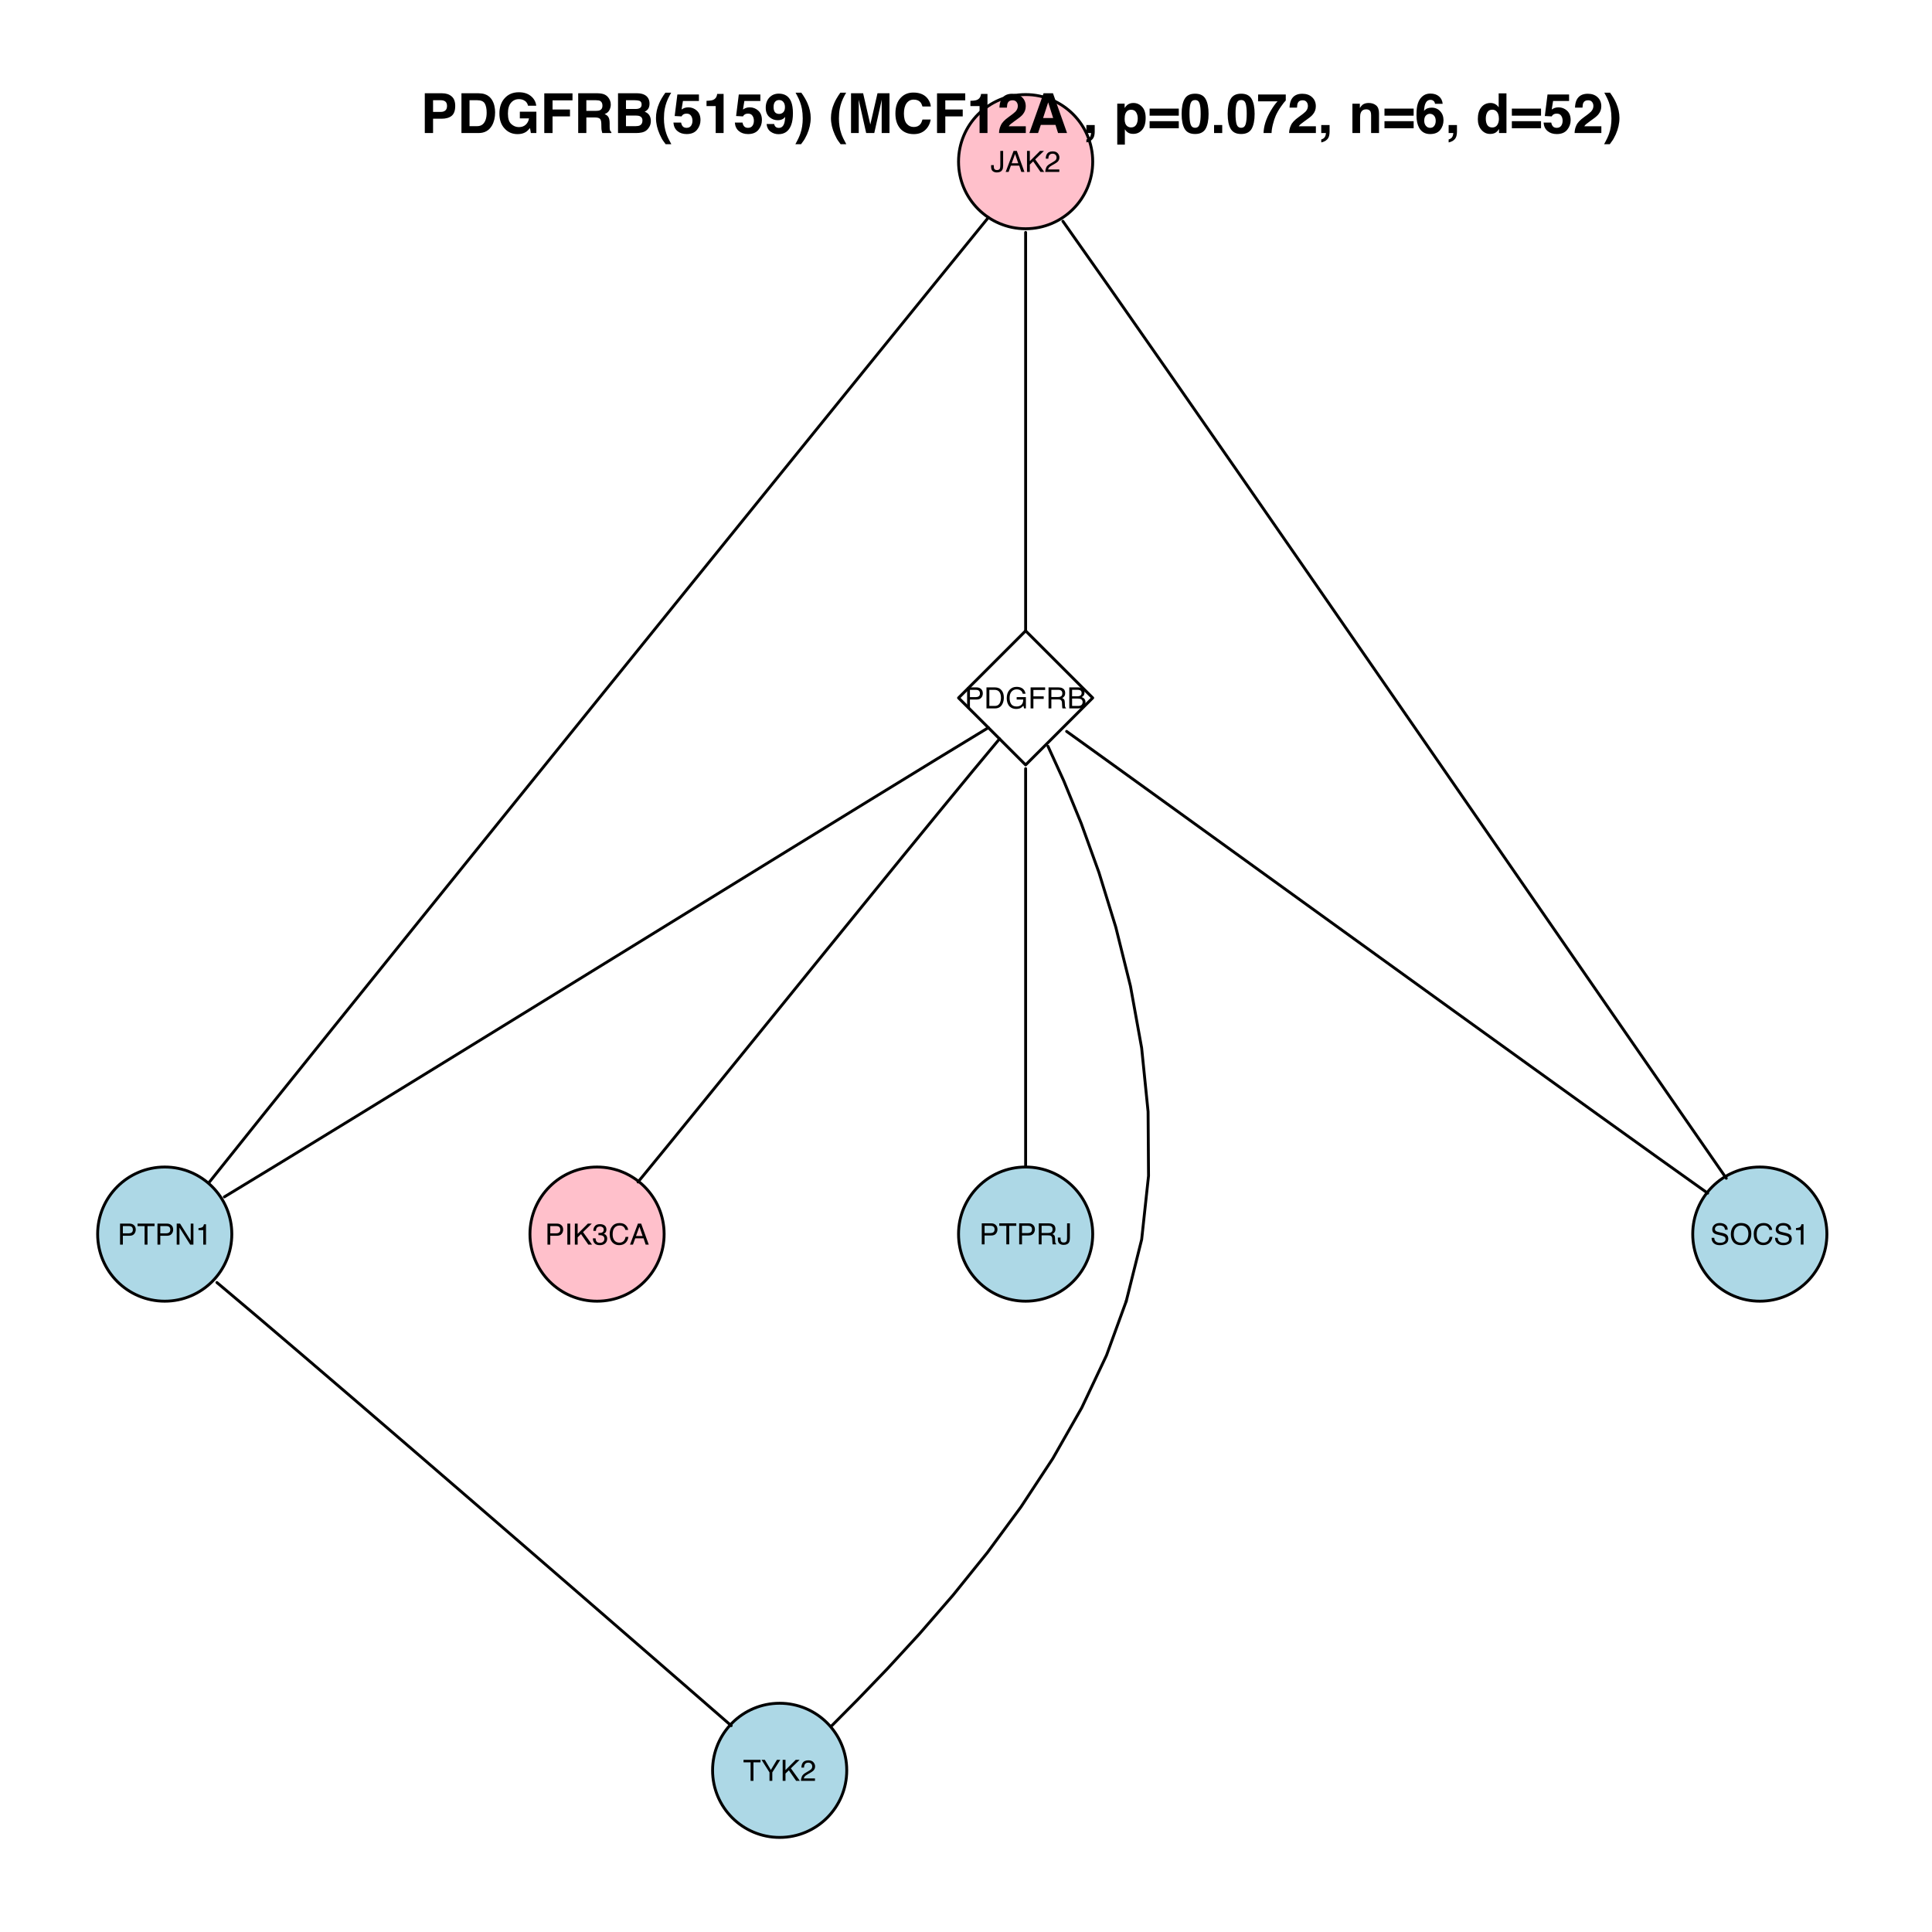 <?xml version="1.0" encoding="UTF-8"?>
<svg xmlns="http://www.w3.org/2000/svg" xmlns:xlink="http://www.w3.org/1999/xlink" width="504pt" height="504pt" viewBox="0 0 504 504" version="1.1">
<defs>
<g>
<symbol overflow="visible" id="glyph0-0">
<path style="stroke:none;" d="M 0.25 0 L 0.25 -5.484 L 4.594 -5.484 L 4.594 0 Z M 3.906 -0.688 L 3.906 -4.797 L 0.938 -4.797 L 0.938 -0.688 Z "/>
</symbol>
<symbol overflow="visible" id="glyph0-1">
<path style="stroke:none;" d="M 3.266 -1.641 C 3.266 -1.172 3.195 -0.812 3.062 -0.562 C 2.812 -0.094 2.332 0.141 1.625 0.141 C 1.207 0.141 0.852 0.031 0.562 -0.188 C 0.27 -0.406 0.125 -0.801 0.125 -1.375 L 0.125 -1.766 L 0.828 -1.766 L 0.828 -1.375 C 0.828 -1.07 0.895 -0.848 1.031 -0.703 C 1.164 -0.555 1.375 -0.484 1.656 -0.484 C 2.051 -0.484 2.305 -0.617 2.422 -0.891 C 2.492 -1.055 2.531 -1.367 2.531 -1.828 L 2.531 -5.484 L 3.266 -5.484 Z "/>
</symbol>
<symbol overflow="visible" id="glyph0-2">
<path style="stroke:none;" d="M 3.391 -2.25 L 2.562 -4.672 L 1.672 -2.25 Z M 2.172 -5.484 L 3.016 -5.484 L 5 0 L 4.188 0 L 3.641 -1.641 L 1.469 -1.641 L 0.875 0 L 0.109 0 Z M 2.562 -5.484 Z "/>
</symbol>
<symbol overflow="visible" id="glyph0-3">
<path style="stroke:none;" d="M 0.578 -5.484 L 1.312 -5.484 L 1.312 -2.812 L 3.984 -5.484 L 5 -5.484 L 2.719 -3.266 L 5.062 0 L 4.094 0 L 2.188 -2.75 L 1.312 -1.906 L 1.312 0 L 0.578 0 Z "/>
</symbol>
<symbol overflow="visible" id="glyph0-4">
<path style="stroke:none;" d="M 0.234 0 C 0.266 -0.457 0.359 -0.859 0.516 -1.203 C 0.68 -1.547 1.008 -1.852 1.5 -2.125 L 2.203 -2.547 C 2.523 -2.734 2.754 -2.891 2.891 -3.016 C 3.086 -3.223 3.188 -3.461 3.188 -3.734 C 3.188 -4.047 3.094 -4.289 2.906 -4.469 C 2.719 -4.656 2.469 -4.75 2.156 -4.75 C 1.695 -4.75 1.379 -4.57 1.203 -4.219 C 1.109 -4.031 1.055 -3.773 1.047 -3.453 L 0.375 -3.453 C 0.375 -3.91 0.457 -4.285 0.625 -4.578 C 0.914 -5.098 1.43 -5.359 2.172 -5.359 C 2.773 -5.359 3.219 -5.191 3.5 -4.859 C 3.789 -4.535 3.938 -4.172 3.938 -3.766 C 3.938 -3.336 3.785 -2.969 3.484 -2.656 C 3.305 -2.488 2.992 -2.273 2.547 -2.016 L 2.031 -1.734 C 1.789 -1.598 1.598 -1.473 1.453 -1.359 C 1.203 -1.141 1.047 -0.898 0.984 -0.641 L 3.906 -0.641 L 3.906 0 Z "/>
</symbol>
<symbol overflow="visible" id="glyph0-5">
<path style="stroke:none;" d="M 0.656 -5.484 L 3.125 -5.484 C 3.602 -5.484 3.992 -5.344 4.297 -5.062 C 4.598 -4.789 4.75 -4.406 4.75 -3.906 C 4.75 -3.477 4.613 -3.102 4.344 -2.781 C 4.082 -2.469 3.676 -2.312 3.125 -2.312 L 1.391 -2.312 L 1.391 0 L 0.656 0 Z M 4 -3.906 C 4 -4.312 3.848 -4.586 3.547 -4.734 C 3.379 -4.805 3.156 -4.844 2.875 -4.844 L 1.391 -4.844 L 1.391 -2.938 L 2.875 -2.938 C 3.207 -2.938 3.477 -3.008 3.688 -3.156 C 3.895 -3.301 4 -3.551 4 -3.906 Z "/>
</symbol>
<symbol overflow="visible" id="glyph0-6">
<path style="stroke:none;" d="M 2.688 -0.641 C 2.938 -0.641 3.145 -0.664 3.312 -0.719 C 3.594 -0.812 3.828 -0.992 4.016 -1.266 C 4.16 -1.492 4.266 -1.781 4.328 -2.125 C 4.367 -2.332 4.391 -2.523 4.391 -2.703 C 4.391 -3.379 4.254 -3.906 3.984 -4.281 C 3.711 -4.656 3.273 -4.844 2.672 -4.844 L 1.359 -4.844 L 1.359 -0.641 Z M 0.609 -5.484 L 2.828 -5.484 C 3.586 -5.484 4.176 -5.211 4.594 -4.672 C 4.957 -4.191 5.141 -3.578 5.141 -2.828 C 5.141 -2.242 5.031 -1.719 4.812 -1.25 C 4.426 -0.414 3.766 0 2.828 0 L 0.609 0 Z "/>
</symbol>
<symbol overflow="visible" id="glyph0-7">
<path style="stroke:none;" d="M 2.953 -5.625 C 3.461 -5.625 3.906 -5.523 4.281 -5.328 C 4.832 -5.035 5.164 -4.535 5.281 -3.828 L 4.547 -3.828 C 4.461 -4.223 4.281 -4.508 4 -4.688 C 3.719 -4.875 3.363 -4.969 2.938 -4.969 C 2.426 -4.969 1.992 -4.773 1.641 -4.391 C 1.297 -4.016 1.125 -3.453 1.125 -2.703 C 1.125 -2.047 1.266 -1.516 1.547 -1.109 C 1.836 -0.703 2.305 -0.5 2.953 -0.5 C 3.453 -0.5 3.863 -0.641 4.188 -0.922 C 4.508 -1.211 4.676 -1.676 4.688 -2.312 L 2.969 -2.312 L 2.969 -2.938 L 5.375 -2.938 L 5.375 0 L 4.906 0 L 4.719 -0.703 C 4.469 -0.43 4.242 -0.238 4.047 -0.125 C 3.723 0.051 3.312 0.141 2.812 0.141 C 2.156 0.141 1.598 -0.066 1.141 -0.484 C 0.629 -1.016 0.375 -1.738 0.375 -2.656 C 0.375 -3.57 0.617 -4.301 1.109 -4.844 C 1.586 -5.363 2.203 -5.625 2.953 -5.625 Z M 2.828 -5.625 Z "/>
</symbol>
<symbol overflow="visible" id="glyph0-8">
<path style="stroke:none;" d="M 0.656 -5.484 L 4.453 -5.484 L 4.453 -4.812 L 1.391 -4.812 L 1.391 -3.141 L 4.078 -3.141 L 4.078 -2.484 L 1.391 -2.484 L 1.391 0 L 0.656 0 Z "/>
</symbol>
<symbol overflow="visible" id="glyph0-9">
<path style="stroke:none;" d="M 3.125 -2.969 C 3.477 -2.969 3.754 -3.035 3.953 -3.172 C 4.16 -3.316 4.266 -3.57 4.266 -3.938 C 4.266 -4.32 4.117 -4.586 3.828 -4.734 C 3.68 -4.805 3.484 -4.844 3.234 -4.844 L 1.406 -4.844 L 1.406 -2.969 Z M 0.672 -5.484 L 3.203 -5.484 C 3.617 -5.484 3.961 -5.422 4.234 -5.297 C 4.754 -5.066 5.016 -4.633 5.016 -4 C 5.016 -3.676 4.945 -3.41 4.812 -3.203 C 4.676 -2.992 4.484 -2.82 4.234 -2.688 C 4.453 -2.602 4.613 -2.488 4.719 -2.344 C 4.832 -2.207 4.895 -1.977 4.906 -1.656 L 4.938 -0.922 C 4.938 -0.711 4.953 -0.555 4.984 -0.453 C 5.023 -0.285 5.102 -0.176 5.219 -0.125 L 5.219 0 L 4.312 0 C 4.289 -0.051 4.27 -0.113 4.25 -0.188 C 4.238 -0.258 4.227 -0.398 4.219 -0.609 L 4.172 -1.531 C 4.148 -1.883 4.016 -2.125 3.766 -2.25 C 3.629 -2.312 3.41 -2.344 3.109 -2.344 L 1.406 -2.344 L 1.406 0 L 0.672 0 Z "/>
</symbol>
<symbol overflow="visible" id="glyph0-10">
<path style="stroke:none;" d="M 2.641 -3.156 C 2.953 -3.156 3.195 -3.203 3.375 -3.297 C 3.645 -3.43 3.781 -3.676 3.781 -4.031 C 3.781 -4.383 3.633 -4.625 3.344 -4.75 C 3.176 -4.82 2.93 -4.859 2.609 -4.859 L 1.297 -4.859 L 1.297 -3.156 Z M 2.891 -0.641 C 3.348 -0.641 3.672 -0.77 3.859 -1.031 C 3.984 -1.195 4.047 -1.398 4.047 -1.641 C 4.047 -2.035 3.867 -2.305 3.516 -2.453 C 3.328 -2.523 3.078 -2.562 2.766 -2.562 L 1.297 -2.562 L 1.297 -0.641 Z M 0.562 -5.484 L 2.922 -5.484 C 3.555 -5.484 4.008 -5.289 4.281 -4.906 C 4.445 -4.676 4.531 -4.414 4.531 -4.125 C 4.531 -3.781 4.43 -3.492 4.234 -3.266 C 4.129 -3.148 3.984 -3.047 3.797 -2.953 C 4.078 -2.848 4.285 -2.727 4.422 -2.594 C 4.672 -2.352 4.797 -2.02 4.797 -1.594 C 4.797 -1.25 4.68 -0.93 4.453 -0.641 C 4.129 -0.211 3.602 0 2.875 0 L 0.562 0 Z "/>
</symbol>
<symbol overflow="visible" id="glyph0-11">
<path style="stroke:none;" d="M 0.75 -5.484 L 1.5 -5.484 L 1.5 0 L 0.75 0 Z "/>
</symbol>
<symbol overflow="visible" id="glyph0-12">
<path style="stroke:none;" d="M 1.984 0.141 C 1.348 0.141 0.891 -0.031 0.609 -0.375 C 0.328 -0.719 0.188 -1.141 0.188 -1.641 L 0.891 -1.641 C 0.91 -1.297 0.973 -1.047 1.078 -0.891 C 1.254 -0.609 1.566 -0.469 2.016 -0.469 C 2.367 -0.469 2.648 -0.562 2.859 -0.75 C 3.078 -0.938 3.188 -1.18 3.188 -1.484 C 3.188 -1.848 3.07 -2.102 2.844 -2.25 C 2.625 -2.395 2.316 -2.469 1.922 -2.469 C 1.867 -2.469 1.82 -2.469 1.781 -2.469 C 1.738 -2.469 1.691 -2.469 1.641 -2.469 L 1.641 -3.062 C 1.711 -3.051 1.77 -3.047 1.812 -3.047 C 1.863 -3.047 1.914 -3.047 1.969 -3.047 C 2.219 -3.047 2.426 -3.082 2.594 -3.156 C 2.875 -3.301 3.016 -3.551 3.016 -3.906 C 3.016 -4.176 2.922 -4.379 2.734 -4.516 C 2.547 -4.66 2.328 -4.734 2.078 -4.734 C 1.629 -4.734 1.316 -4.586 1.141 -4.297 C 1.047 -4.129 0.992 -3.895 0.984 -3.594 L 0.312 -3.594 C 0.312 -3.988 0.395 -4.328 0.562 -4.609 C 0.832 -5.098 1.312 -5.344 2 -5.344 C 2.539 -5.344 2.961 -5.223 3.266 -4.984 C 3.566 -4.742 3.719 -4.395 3.719 -3.938 C 3.719 -3.602 3.629 -3.336 3.453 -3.141 C 3.336 -3.004 3.191 -2.898 3.016 -2.828 C 3.297 -2.754 3.516 -2.609 3.672 -2.391 C 3.836 -2.172 3.922 -1.898 3.922 -1.578 C 3.922 -1.066 3.75 -0.648 3.406 -0.328 C 3.07 -0.016 2.598 0.141 1.984 0.141 Z "/>
</symbol>
<symbol overflow="visible" id="glyph0-13">
<path style="stroke:none;" d="M 2.891 -5.625 C 3.586 -5.625 4.125 -5.441 4.5 -5.078 C 4.883 -4.711 5.098 -4.297 5.141 -3.828 L 4.422 -3.828 C 4.336 -4.18 4.172 -4.461 3.922 -4.672 C 3.68 -4.879 3.344 -4.984 2.906 -4.984 C 2.363 -4.984 1.926 -4.789 1.594 -4.406 C 1.258 -4.031 1.094 -3.453 1.094 -2.672 C 1.094 -2.023 1.242 -1.504 1.547 -1.109 C 1.848 -0.711 2.297 -0.516 2.891 -0.516 C 3.43 -0.516 3.848 -0.723 4.141 -1.141 C 4.285 -1.359 4.395 -1.648 4.469 -2.016 L 5.203 -2.016 C 5.129 -1.441 4.914 -0.957 4.562 -0.562 C 4.125 -0.094 3.535 0.141 2.797 0.141 C 2.16 0.141 1.625 -0.051 1.188 -0.438 C 0.613 -0.945 0.328 -1.734 0.328 -2.797 C 0.328 -3.609 0.547 -4.27 0.984 -4.781 C 1.441 -5.344 2.078 -5.625 2.891 -5.625 Z M 2.734 -5.625 Z "/>
</symbol>
<symbol overflow="visible" id="glyph0-14">
<path style="stroke:none;" d="M 4.562 -5.484 L 4.562 -4.828 L 2.719 -4.828 L 2.719 0 L 1.969 0 L 1.969 -4.828 L 0.125 -4.828 L 0.125 -5.484 Z "/>
</symbol>
<symbol overflow="visible" id="glyph0-15">
<path style="stroke:none;" d="M 0.578 -5.484 L 1.453 -5.484 L 4.234 -1.047 L 4.234 -5.484 L 4.938 -5.484 L 4.938 0 L 4.094 0 L 1.297 -4.438 L 1.297 0 L 0.578 0 Z M 2.703 -5.484 Z "/>
</symbol>
<symbol overflow="visible" id="glyph0-16">
<path style="stroke:none;" d="M 0.734 -3.781 L 0.734 -4.297 C 1.211 -4.348 1.547 -4.426 1.734 -4.531 C 1.93 -4.645 2.078 -4.906 2.172 -5.312 L 2.703 -5.312 L 2.703 0 L 1.984 0 L 1.984 -3.781 Z "/>
</symbol>
<symbol overflow="visible" id="glyph0-17">
<path style="stroke:none;" d="M 0.156 -5.484 L 1.016 -5.484 L 2.594 -2.844 L 4.172 -5.484 L 5.047 -5.484 L 2.969 -2.203 L 2.969 0 L 2.234 0 L 2.234 -2.203 Z M 2.609 -5.484 Z "/>
</symbol>
<symbol overflow="visible" id="glyph0-18">
<path style="stroke:none;" d="M 1.062 -1.766 C 1.082 -1.453 1.156 -1.203 1.281 -1.016 C 1.531 -0.648 1.969 -0.469 2.594 -0.469 C 2.863 -0.469 3.113 -0.504 3.344 -0.578 C 3.789 -0.734 4.016 -1.008 4.016 -1.406 C 4.016 -1.707 3.922 -1.922 3.734 -2.047 C 3.547 -2.172 3.25 -2.281 2.844 -2.375 L 2.109 -2.547 C 1.617 -2.648 1.273 -2.77 1.078 -2.906 C 0.723 -3.133 0.547 -3.477 0.547 -3.938 C 0.547 -4.426 0.719 -4.828 1.062 -5.141 C 1.406 -5.461 1.891 -5.625 2.516 -5.625 C 3.086 -5.625 3.57 -5.484 3.969 -5.203 C 4.375 -4.922 4.578 -4.477 4.578 -3.875 L 3.875 -3.875 C 3.844 -4.164 3.766 -4.391 3.641 -4.547 C 3.41 -4.836 3.023 -4.984 2.484 -4.984 C 2.047 -4.984 1.727 -4.891 1.531 -4.703 C 1.344 -4.516 1.25 -4.301 1.25 -4.062 C 1.25 -3.789 1.363 -3.594 1.594 -3.469 C 1.738 -3.383 2.07 -3.285 2.594 -3.172 L 3.359 -3 C 3.723 -2.914 4.008 -2.801 4.219 -2.656 C 4.562 -2.395 4.734 -2.02 4.734 -1.531 C 4.734 -0.926 4.508 -0.492 4.062 -0.234 C 3.625 0.023 3.113 0.156 2.531 0.156 C 1.852 0.156 1.32 -0.016 0.938 -0.359 C 0.551 -0.703 0.363 -1.172 0.375 -1.766 Z M 2.562 -5.625 Z "/>
</symbol>
<symbol overflow="visible" id="glyph0-19">
<path style="stroke:none;" d="M 2.953 -5.625 C 3.922 -5.625 4.633 -5.316 5.094 -4.703 C 5.457 -4.211 5.641 -3.586 5.641 -2.828 C 5.641 -2.016 5.43 -1.336 5.016 -0.797 C 4.523 -0.16 3.832 0.156 2.938 0.156 C 2.094 0.156 1.426 -0.117 0.938 -0.672 C 0.508 -1.211 0.297 -1.895 0.297 -2.719 C 0.297 -3.457 0.477 -4.086 0.844 -4.609 C 1.32 -5.285 2.023 -5.625 2.953 -5.625 Z M 3.016 -0.5 C 3.672 -0.5 4.145 -0.734 4.438 -1.203 C 4.727 -1.672 4.875 -2.211 4.875 -2.828 C 4.875 -3.473 4.707 -3.988 4.375 -4.375 C 4.039 -4.77 3.578 -4.969 2.984 -4.969 C 2.422 -4.969 1.957 -4.77 1.594 -4.375 C 1.238 -3.988 1.062 -3.414 1.062 -2.656 C 1.062 -2.051 1.211 -1.539 1.516 -1.125 C 1.828 -0.707 2.328 -0.5 3.016 -0.5 Z M 2.969 -5.625 Z "/>
</symbol>
<symbol overflow="visible" id="glyph1-0">
<path style="stroke:none;" d="M 1.078 0 L 1.078 -10.375 L 9.438 -10.375 L 9.438 0 Z M 8.141 -1.297 L 8.141 -9.078 L 2.375 -9.078 L 2.375 -1.297 Z "/>
</symbol>
<symbol overflow="visible" id="glyph1-1">
<path style="stroke:none;" d="M 6.938 -7.062 C 6.938 -7.602 6.789 -7.988 6.5 -8.219 C 6.219 -8.445 5.82 -8.562 5.312 -8.562 L 3.297 -8.562 L 3.297 -5.516 L 5.312 -5.516 C 5.82 -5.516 6.219 -5.641 6.5 -5.891 C 6.789 -6.141 6.938 -6.531 6.938 -7.062 Z M 9.078 -7.078 C 9.078 -5.859 8.766 -4.992 8.141 -4.484 C 7.523 -3.984 6.645 -3.734 5.5 -3.734 L 3.297 -3.734 L 3.297 0 L 1.141 0 L 1.141 -10.375 L 5.656 -10.375 C 6.695 -10.375 7.523 -10.102 8.141 -9.562 C 8.766 -9.031 9.078 -8.203 9.078 -7.078 Z "/>
</symbol>
<symbol overflow="visible" id="glyph1-2">
<path style="stroke:none;" d="M 3.203 -8.562 L 3.203 -1.797 L 5.203 -1.797 C 6.223 -1.797 6.938 -2.301 7.344 -3.312 C 7.562 -3.863 7.672 -4.523 7.672 -5.297 C 7.672 -6.348 7.504 -7.156 7.172 -7.719 C 6.836 -8.281 6.18 -8.562 5.203 -8.562 Z M 5.562 -10.375 C 6.207 -10.363 6.742 -10.285 7.172 -10.141 C 7.898 -9.898 8.488 -9.461 8.938 -8.828 C 9.289 -8.305 9.535 -7.742 9.672 -7.141 C 9.805 -6.547 9.875 -5.977 9.875 -5.438 C 9.875 -4.062 9.598 -2.895 9.047 -1.938 C 8.285 -0.645 7.125 0 5.562 0 L 1.094 0 L 1.094 -10.375 Z "/>
</symbol>
<symbol overflow="visible" id="glyph1-3">
<path style="stroke:none;" d="M 8.062 -7.125 C 7.906 -7.832 7.504 -8.328 6.859 -8.609 C 6.504 -8.766 6.109 -8.844 5.672 -8.844 C 4.836 -8.844 4.148 -8.523 3.609 -7.891 C 3.078 -7.266 2.812 -6.32 2.812 -5.062 C 2.812 -3.781 3.102 -2.875 3.688 -2.344 C 4.27 -1.812 4.93 -1.547 5.672 -1.547 C 6.398 -1.547 6.992 -1.754 7.453 -2.172 C 7.922 -2.598 8.207 -3.148 8.312 -3.828 L 5.922 -3.828 L 5.922 -5.562 L 10.234 -5.562 L 10.234 0 L 8.797 0 L 8.578 -1.297 C 8.16 -0.805 7.785 -0.457 7.453 -0.25 C 6.879 0.102 6.176 0.281 5.344 0.281 C 3.969 0.281 2.844 -0.195 1.969 -1.156 C 1.051 -2.113 0.594 -3.422 0.594 -5.078 C 0.594 -6.754 1.055 -8.098 1.984 -9.109 C 2.91 -10.129 4.133 -10.641 5.656 -10.641 C 6.969 -10.641 8.023 -10.301 8.828 -9.625 C 9.629 -8.957 10.086 -8.125 10.203 -7.125 Z M 5.641 -10.641 Z "/>
</symbol>
<symbol overflow="visible" id="glyph1-4">
<path style="stroke:none;" d="M 1.094 -10.359 L 8.453 -10.359 L 8.453 -8.531 L 3.25 -8.531 L 3.25 -6.141 L 7.797 -6.141 L 7.797 -4.344 L 3.25 -4.344 L 3.25 0 L 1.094 0 Z "/>
</symbol>
<symbol overflow="visible" id="glyph1-5">
<path style="stroke:none;" d="M 3.266 -8.562 L 3.266 -5.781 L 5.719 -5.781 C 6.207 -5.781 6.57 -5.836 6.812 -5.953 C 7.25 -6.148 7.469 -6.539 7.469 -7.125 C 7.469 -7.75 7.258 -8.172 6.844 -8.391 C 6.602 -8.504 6.25 -8.562 5.781 -8.562 Z M 6.234 -10.375 C 6.961 -10.352 7.52 -10.258 7.906 -10.094 C 8.301 -9.938 8.633 -9.695 8.906 -9.375 C 9.133 -9.113 9.312 -8.82 9.438 -8.5 C 9.57 -8.188 9.641 -7.828 9.641 -7.422 C 9.641 -6.922 9.516 -6.43 9.266 -5.953 C 9.016 -5.484 8.602 -5.148 8.031 -4.953 C 8.508 -4.754 8.848 -4.477 9.047 -4.125 C 9.242 -3.781 9.344 -3.242 9.344 -2.516 L 9.344 -1.812 C 9.344 -1.344 9.363 -1.02 9.406 -0.844 C 9.457 -0.582 9.586 -0.391 9.797 -0.266 L 9.797 0 L 7.422 0 C 7.348 -0.227 7.301 -0.414 7.281 -0.562 C 7.219 -0.844 7.188 -1.141 7.188 -1.453 L 7.172 -2.406 C 7.16 -3.07 7.035 -3.516 6.797 -3.734 C 6.566 -3.953 6.133 -4.062 5.5 -4.062 L 3.266 -4.062 L 3.266 0 L 1.141 0 L 1.141 -10.375 Z "/>
</symbol>
<symbol overflow="visible" id="glyph1-6">
<path style="stroke:none;" d="M 3.203 -8.562 L 3.203 -6.281 L 5.75 -6.281 C 6.195 -6.281 6.562 -6.363 6.844 -6.531 C 7.133 -6.707 7.281 -7.016 7.281 -7.453 C 7.281 -7.93 7.094 -8.25 6.719 -8.406 C 6.395 -8.508 5.984 -8.562 5.484 -8.562 Z M 3.203 -4.562 L 3.203 -1.797 L 5.75 -1.797 C 6.195 -1.797 6.551 -1.859 6.812 -1.984 C 7.27 -2.211 7.5 -2.645 7.5 -3.281 C 7.5 -3.82 7.273 -4.191 6.828 -4.391 C 6.578 -4.504 6.227 -4.562 5.781 -4.562 Z M 6.172 -10.375 C 7.441 -10.352 8.344 -9.984 8.875 -9.266 C 9.188 -8.828 9.344 -8.301 9.344 -7.688 C 9.344 -7.051 9.188 -6.539 8.875 -6.156 C 8.695 -5.938 8.43 -5.738 8.078 -5.562 C 8.609 -5.375 9.008 -5.07 9.281 -4.656 C 9.551 -4.238 9.688 -3.727 9.688 -3.125 C 9.688 -2.508 9.531 -1.961 9.219 -1.484 C 9.02 -1.148 8.773 -0.875 8.484 -0.656 C 8.148 -0.406 7.754 -0.234 7.297 -0.141 C 6.848 -0.047 6.359 0 5.828 0 L 1.125 0 L 1.125 -10.375 Z "/>
</symbol>
<symbol overflow="visible" id="glyph1-7">
<path style="stroke:none;" d="M 1.453 -7.75 C 1.816 -8.613 2.359 -9.539 3.078 -10.531 L 4.594 -10.531 L 4.156 -9.75 C 3.562 -8.664 3.148 -7.531 2.922 -6.344 C 2.773 -5.562 2.703 -4.711 2.703 -3.797 C 2.703 -2.359 2.91 -1.039 3.328 0.156 C 3.566 0.875 4 1.789 4.625 2.906 L 3.141 2.906 L 2.641 2.219 C 2.316 1.812 1.973 1.195 1.609 0.375 C 0.953 -1.082 0.625 -2.516 0.625 -3.922 C 0.625 -5.211 0.898 -6.488 1.453 -7.75 Z "/>
</symbol>
<symbol overflow="visible" id="glyph1-8">
<path style="stroke:none;" d="M 2.375 -2.734 C 2.457 -2.297 2.609 -1.957 2.828 -1.719 C 3.055 -1.477 3.383 -1.359 3.812 -1.359 C 4.312 -1.359 4.691 -1.531 4.953 -1.875 C 5.211 -2.227 5.344 -2.672 5.344 -3.203 C 5.344 -3.723 5.219 -4.16 4.969 -4.516 C 4.727 -4.879 4.352 -5.062 3.844 -5.062 C 3.594 -5.062 3.379 -5.031 3.203 -4.969 C 2.891 -4.852 2.656 -4.645 2.5 -4.344 L 0.703 -4.438 L 1.406 -10.062 L 7.031 -10.062 L 7.031 -8.359 L 2.859 -8.359 L 2.5 -6.141 C 2.812 -6.336 3.051 -6.469 3.219 -6.531 C 3.508 -6.645 3.863 -6.703 4.281 -6.703 C 5.125 -6.703 5.859 -6.414 6.484 -5.844 C 7.117 -5.281 7.438 -4.457 7.438 -3.375 C 7.438 -2.426 7.133 -1.582 6.531 -0.844 C 5.926 -0.102 5.02 0.266 3.812 0.266 C 2.844 0.266 2.047 0.004 1.422 -0.516 C 0.797 -1.035 0.445 -1.773 0.375 -2.734 Z "/>
</symbol>
<symbol overflow="visible" id="glyph1-9">
<path style="stroke:none;" d="M 1 -7.031 L 1 -8.406 C 1.633 -8.426 2.078 -8.469 2.328 -8.531 C 2.734 -8.613 3.062 -8.789 3.312 -9.062 C 3.488 -9.238 3.617 -9.484 3.703 -9.797 C 3.754 -9.973 3.781 -10.109 3.781 -10.203 L 5.453 -10.203 L 5.453 0 L 3.391 0 L 3.391 -7.031 Z "/>
</symbol>
<symbol overflow="visible" id="glyph1-10">
<path style="stroke:none;" d="M 0.422 -6.609 C 0.422 -7.703 0.738 -8.586 1.375 -9.266 C 2.008 -9.941 2.828 -10.281 3.828 -10.281 C 5.379 -10.281 6.445 -9.594 7.031 -8.219 C 7.352 -7.445 7.516 -6.426 7.516 -5.156 C 7.516 -3.914 7.359 -2.883 7.047 -2.062 C 6.441 -0.488 5.344 0.297 3.75 0.297 C 2.977 0.297 2.285 0.07 1.672 -0.375 C 1.066 -0.832 0.723 -1.492 0.641 -2.359 L 2.625 -2.359 C 2.676 -2.055 2.801 -1.812 3 -1.625 C 3.207 -1.438 3.484 -1.344 3.828 -1.344 C 4.492 -1.344 4.957 -1.711 5.219 -2.453 C 5.363 -2.848 5.457 -3.438 5.5 -4.219 C 5.312 -3.988 5.117 -3.812 4.922 -3.688 C 4.547 -3.457 4.082 -3.344 3.531 -3.344 C 2.719 -3.344 1.992 -3.625 1.359 -4.188 C 0.734 -4.75 0.422 -5.555 0.422 -6.609 Z M 3.969 -4.984 C 4.238 -4.984 4.5 -5.062 4.75 -5.219 C 5.207 -5.508 5.438 -6.016 5.438 -6.734 C 5.438 -7.305 5.301 -7.758 5.031 -8.094 C 4.758 -8.438 4.391 -8.609 3.922 -8.609 C 3.578 -8.609 3.281 -8.516 3.031 -8.328 C 2.656 -8.023 2.469 -7.516 2.469 -6.797 C 2.469 -6.191 2.586 -5.738 2.828 -5.438 C 3.078 -5.133 3.457 -4.984 3.969 -4.984 Z "/>
</symbol>
<symbol overflow="visible" id="glyph1-11">
<path style="stroke:none;" d="M 1.688 -10.531 C 2.406 -9.539 2.945 -8.613 3.312 -7.75 C 3.863 -6.488 4.141 -5.211 4.141 -3.922 C 4.141 -2.516 3.816 -1.082 3.172 0.375 C 2.797 1.195 2.445 1.812 2.125 2.219 L 1.625 2.906 L 0.141 2.906 C 0.766 1.789 1.195 0.875 1.438 0.156 C 1.852 -1.039 2.062 -2.359 2.062 -3.797 C 2.062 -4.711 1.988 -5.562 1.844 -6.344 C 1.613 -7.531 1.203 -8.664 0.609 -9.75 L 0.188 -10.531 Z "/>
</symbol>
<symbol overflow="visible" id="glyph1-12">
<path style="stroke:none;" d=""/>
</symbol>
<symbol overflow="visible" id="glyph1-13">
<path style="stroke:none;" d="M 7.969 -10.375 L 11.094 -10.375 L 11.094 0 L 9.062 0 L 9.062 -7.016 C 9.062 -7.211 9.062 -7.492 9.062 -7.859 C 9.07 -8.223 9.078 -8.504 9.078 -8.703 L 7.125 0 L 5.016 0 L 3.062 -8.703 C 3.062 -8.504 3.062 -8.223 3.062 -7.859 C 3.07 -7.492 3.078 -7.211 3.078 -7.016 L 3.078 0 L 1.062 0 L 1.062 -10.375 L 4.219 -10.375 L 6.094 -2.219 Z "/>
</symbol>
<symbol overflow="visible" id="glyph1-14">
<path style="stroke:none;" d="M 0.641 -5.094 C 0.641 -6.906 1.129 -8.301 2.109 -9.281 C 2.953 -10.133 4.023 -10.562 5.328 -10.562 C 7.066 -10.562 8.344 -9.988 9.156 -8.844 C 9.594 -8.207 9.832 -7.566 9.875 -6.922 L 7.703 -6.922 C 7.555 -7.41 7.375 -7.785 7.156 -8.047 C 6.758 -8.492 6.176 -8.719 5.406 -8.719 C 4.625 -8.719 4.004 -8.398 3.547 -7.766 C 3.086 -7.129 2.859 -6.227 2.859 -5.062 C 2.859 -3.895 3.098 -3.02 3.578 -2.438 C 4.066 -1.863 4.68 -1.578 5.422 -1.578 C 6.18 -1.578 6.758 -1.828 7.156 -2.328 C 7.375 -2.598 7.555 -3 7.703 -3.531 L 9.844 -3.531 C 9.656 -2.406 9.176 -1.488 8.406 -0.781 C 7.633 -0.07 6.645 0.281 5.438 0.281 C 3.945 0.281 2.773 -0.191 1.922 -1.141 C 1.066 -2.109 0.641 -3.426 0.641 -5.094 Z M 5.266 -10.688 Z "/>
</symbol>
<symbol overflow="visible" id="glyph1-15">
<path style="stroke:none;" d="M 0.453 0 C 0.473 -0.727 0.629 -1.395 0.922 -2 C 1.203 -2.688 1.879 -3.41 2.953 -4.172 C 3.867 -4.828 4.461 -5.297 4.734 -5.578 C 5.148 -6.023 5.359 -6.516 5.359 -7.047 C 5.359 -7.484 5.238 -7.844 5 -8.125 C 4.77 -8.406 4.43 -8.547 3.984 -8.547 C 3.367 -8.547 2.953 -8.32 2.734 -7.875 C 2.609 -7.613 2.535 -7.195 2.516 -6.625 L 0.562 -6.625 C 0.594 -7.488 0.75 -8.188 1.031 -8.719 C 1.57 -9.738 2.523 -10.25 3.891 -10.25 C 4.961 -10.25 5.816 -9.945 6.453 -9.344 C 7.098 -8.75 7.422 -7.961 7.422 -6.984 C 7.422 -6.223 7.191 -5.551 6.734 -4.969 C 6.441 -4.57 5.957 -4.141 5.281 -3.672 L 4.484 -3.094 C 3.984 -2.738 3.641 -2.477 3.453 -2.312 C 3.266 -2.156 3.109 -1.973 2.984 -1.766 L 7.438 -1.766 L 7.438 0 Z "/>
</symbol>
<symbol overflow="visible" id="glyph1-16">
<path style="stroke:none;" d="M 3.938 -3.922 L 6.562 -3.922 L 5.266 -8 Z M 4.062 -10.375 L 6.516 -10.375 L 10.188 0 L 7.844 0 L 7.172 -2.125 L 3.344 -2.125 L 2.625 0 L 0.359 0 Z M 5.281 -10.375 Z "/>
</symbol>
<symbol overflow="visible" id="glyph1-17">
<path style="stroke:none;" d="M 0.828 1.672 C 1.234 1.555 1.531 1.363 1.719 1.094 C 1.906 0.832 2.016 0.469 2.047 0 L 0.828 0 L 0.828 -2.094 L 3 -2.094 L 3 -0.281 C 3 0.039 2.957 0.375 2.875 0.719 C 2.789 1.062 2.633 1.363 2.406 1.625 C 2.156 1.895 1.859 2.098 1.516 2.234 C 1.18 2.367 0.953 2.438 0.828 2.438 Z "/>
</symbol>
<symbol overflow="visible" id="glyph1-18">
<path style="stroke:none;" d="M 6.219 -3.828 C 6.219 -4.422 6.082 -4.941 5.812 -5.391 C 5.539 -5.848 5.102 -6.078 4.5 -6.078 C 3.77 -6.078 3.27 -5.734 3 -5.047 C 2.863 -4.68 2.797 -4.219 2.797 -3.656 C 2.797 -2.77 3.031 -2.145 3.5 -1.781 C 3.781 -1.57 4.113 -1.469 4.5 -1.469 C 5.062 -1.469 5.488 -1.68 5.781 -2.109 C 6.07 -2.535 6.219 -3.109 6.219 -3.828 Z M 5.078 -7.844 C 5.973 -7.844 6.727 -7.508 7.344 -6.844 C 7.969 -6.188 8.281 -5.219 8.281 -3.938 C 8.281 -2.582 7.977 -1.551 7.375 -0.844 C 6.77 -0.133 5.988 0.219 5.031 0.219 C 4.414 0.219 3.91 0.066 3.516 -0.234 C 3.285 -0.41 3.066 -0.66 2.859 -0.984 L 2.859 3.016 L 0.875 3.016 L 0.875 -7.672 L 2.797 -7.672 L 2.797 -6.531 C 3.016 -6.863 3.242 -7.129 3.484 -7.328 C 3.93 -7.672 4.461 -7.844 5.078 -7.844 Z "/>
</symbol>
<symbol overflow="visible" id="glyph1-19">
<path style="stroke:none;" d="M 8.125 -6.375 L 8.125 -4.531 L 0.516 -4.531 L 0.516 -6.375 Z M 8.125 -3.094 L 8.125 -1.25 L 0.516 -1.25 L 0.516 -3.094 Z "/>
</symbol>
<symbol overflow="visible" id="glyph1-20">
<path style="stroke:none;" d="M 2.5 -5 C 2.5 -3.832 2.594 -2.938 2.781 -2.312 C 2.977 -1.688 3.375 -1.375 3.969 -1.375 C 4.562 -1.375 4.953 -1.688 5.141 -2.312 C 5.328 -2.938 5.422 -3.832 5.422 -5 C 5.422 -6.227 5.328 -7.133 5.141 -7.719 C 4.953 -8.312 4.562 -8.609 3.969 -8.609 C 3.375 -8.609 2.977 -8.312 2.781 -7.719 C 2.594 -7.133 2.5 -6.227 2.5 -5 Z M 3.969 -10.266 C 5.27 -10.266 6.18 -9.805 6.703 -8.891 C 7.223 -7.984 7.484 -6.688 7.484 -5 C 7.484 -3.312 7.223 -2.016 6.703 -1.109 C 6.18 -0.203 5.27 0.25 3.969 0.25 C 2.664 0.25 1.754 -0.203 1.234 -1.109 C 0.711 -2.016 0.453 -3.312 0.453 -5 C 0.453 -6.688 0.711 -7.984 1.234 -8.891 C 1.754 -9.805 2.664 -10.266 3.969 -10.266 Z "/>
</symbol>
<symbol overflow="visible" id="glyph1-21">
<path style="stroke:none;" d="M 0.906 -2.094 L 3.031 -2.094 L 3.031 0 L 0.906 0 Z "/>
</symbol>
<symbol overflow="visible" id="glyph1-22">
<path style="stroke:none;" d="M 7.594 -8.5 C 7.289 -8.195 6.875 -7.664 6.344 -6.906 C 5.812 -6.156 5.363 -5.379 5 -4.578 C 4.719 -3.941 4.461 -3.164 4.234 -2.25 C 4.004 -1.332 3.891 -0.582 3.891 0 L 1.797 0 C 1.859 -1.832 2.461 -3.734 3.609 -5.703 C 4.336 -6.93 4.953 -7.785 5.453 -8.266 L 0.359 -8.266 L 0.391 -10.062 L 7.594 -10.062 Z "/>
</symbol>
<symbol overflow="visible" id="glyph1-23">
<path style="stroke:none;" d="M 5.188 -7.844 C 5.977 -7.844 6.625 -7.633 7.125 -7.219 C 7.633 -6.812 7.891 -6.125 7.891 -5.156 L 7.891 0 L 5.828 0 L 5.828 -4.656 C 5.828 -5.062 5.773 -5.375 5.672 -5.594 C 5.473 -5.988 5.098 -6.188 4.547 -6.188 C 3.867 -6.188 3.398 -5.895 3.141 -5.312 C 3.016 -5.008 2.953 -4.625 2.953 -4.156 L 2.953 0 L 0.953 0 L 0.953 -7.656 L 2.891 -7.656 L 2.891 -6.531 C 3.141 -6.926 3.379 -7.211 3.609 -7.391 C 4.023 -7.691 4.551 -7.844 5.188 -7.844 Z M 4.453 -7.875 Z "/>
</symbol>
<symbol overflow="visible" id="glyph1-24">
<path style="stroke:none;" d="M 2.469 -3.234 C 2.469 -2.68 2.613 -2.227 2.906 -1.875 C 3.195 -1.531 3.57 -1.359 4.031 -1.359 C 4.477 -1.359 4.828 -1.523 5.078 -1.859 C 5.336 -2.203 5.469 -2.641 5.469 -3.172 C 5.469 -3.766 5.32 -4.219 5.031 -4.531 C 4.738 -4.852 4.379 -5.016 3.953 -5.016 C 3.617 -5.016 3.316 -4.91 3.047 -4.703 C 2.66 -4.398 2.469 -3.91 2.469 -3.234 Z M 5.281 -7.625 C 5.281 -7.789 5.219 -7.973 5.094 -8.172 C 4.875 -8.492 4.547 -8.656 4.109 -8.656 C 3.461 -8.656 3 -8.289 2.719 -7.562 C 2.57 -7.156 2.469 -6.555 2.406 -5.766 C 2.656 -6.066 2.941 -6.285 3.266 -6.422 C 3.598 -6.555 3.977 -6.625 4.406 -6.625 C 5.312 -6.625 6.051 -6.316 6.625 -5.703 C 7.207 -5.086 7.5 -4.301 7.5 -3.344 C 7.5 -2.383 7.211 -1.539 6.641 -0.812 C 6.078 -0.094 5.195 0.266 4 0.266 C 2.719 0.266 1.77 -0.27 1.156 -1.344 C 0.688 -2.188 0.453 -3.27 0.453 -4.594 C 0.453 -5.375 0.484 -6.008 0.547 -6.5 C 0.66 -7.363 0.891 -8.082 1.234 -8.656 C 1.523 -9.145 1.906 -9.539 2.375 -9.844 C 2.844 -10.145 3.406 -10.297 4.062 -10.297 C 5.008 -10.297 5.766 -10.051 6.328 -9.562 C 6.891 -9.082 7.207 -8.438 7.281 -7.625 Z "/>
</symbol>
<symbol overflow="visible" id="glyph1-25">
<path style="stroke:none;" d="M 3.766 -7.844 C 4.223 -7.844 4.633 -7.738 5 -7.531 C 5.363 -7.332 5.656 -7.055 5.875 -6.703 L 5.875 -10.359 L 7.906 -10.359 L 7.906 0 L 5.969 0 L 5.969 -1.062 C 5.676 -0.602 5.348 -0.27 4.984 -0.062 C 4.617 0.133 4.164 0.234 3.625 0.234 C 2.727 0.234 1.973 -0.125 1.359 -0.844 C 0.742 -1.57 0.438 -2.504 0.438 -3.641 C 0.438 -4.941 0.738 -5.969 1.344 -6.719 C 1.945 -7.469 2.754 -7.844 3.766 -7.844 Z M 4.203 -1.453 C 4.766 -1.453 5.191 -1.66 5.484 -2.078 C 5.785 -2.504 5.938 -3.051 5.938 -3.719 C 5.938 -4.656 5.695 -5.328 5.219 -5.734 C 4.938 -5.973 4.602 -6.094 4.219 -6.094 C 3.625 -6.094 3.191 -5.867 2.922 -5.422 C 2.648 -4.984 2.516 -4.438 2.516 -3.781 C 2.516 -3.07 2.648 -2.504 2.922 -2.078 C 3.203 -1.66 3.629 -1.453 4.203 -1.453 Z "/>
</symbol>
</g>
</defs>
<g id="surface23478">
<rect x="0" y="0" width="504" height="504" style="fill:rgb(100%,100%,100%);fill-opacity:1;stroke:none;"/>
<path style="fill-rule:nonzero;fill:rgb(100%,75.294%,79.608%);fill-opacity:1;stroke-width:0.75;stroke-linecap:round;stroke-linejoin:round;stroke:rgb(0%,0%,0%);stroke-opacity:1;stroke-miterlimit:10;" d="M 285.055 42.172 C 285.055 51.836 277.219 59.672 267.555 59.672 C 257.891 59.672 250.055 51.836 250.055 42.172 C 250.055 32.508 257.891 24.672 267.555 24.672 C 277.219 24.672 285.055 32.508 285.055 42.172 "/>
<path style="fill-rule:nonzero;fill:rgb(100%,75.294%,79.608%);fill-opacity:1;stroke-width:0.75;stroke-linecap:round;stroke-linejoin:round;stroke:rgb(0%,0%,0%);stroke-opacity:1;stroke-miterlimit:10;" d="M 173.25 321.941 C 173.25 331.609 165.414 339.441 155.75 339.441 C 146.086 339.441 138.25 331.609 138.25 321.941 C 138.25 312.277 146.086 304.441 155.75 304.441 C 165.414 304.441 173.25 312.277 173.25 321.941 "/>
<path style="fill-rule:nonzero;fill:rgb(67.843%,84.706%,90.196%);fill-opacity:1;stroke-width:0.75;stroke-linecap:round;stroke-linejoin:round;stroke:rgb(0%,0%,0%);stroke-opacity:1;stroke-miterlimit:10;" d="M 285.055 321.941 C 285.055 331.609 277.219 339.441 267.555 339.441 C 257.891 339.441 250.055 331.609 250.055 321.941 C 250.055 312.277 257.891 304.441 267.555 304.441 C 277.219 304.441 285.055 312.277 285.055 321.941 "/>
<path style="fill-rule:nonzero;fill:rgb(67.843%,84.706%,90.196%);fill-opacity:1;stroke-width:0.75;stroke-linecap:round;stroke-linejoin:round;stroke:rgb(0%,0%,0%);stroke-opacity:1;stroke-miterlimit:10;" d="M 60.473 321.941 C 60.473 331.609 52.637 339.441 42.973 339.441 C 33.309 339.441 25.473 331.609 25.473 321.941 C 25.473 312.277 33.309 304.441 42.973 304.441 C 52.637 304.441 60.473 312.277 60.473 321.941 "/>
<path style="fill-rule:nonzero;fill:rgb(67.843%,84.706%,90.196%);fill-opacity:1;stroke-width:0.75;stroke-linecap:round;stroke-linejoin:round;stroke:rgb(0%,0%,0%);stroke-opacity:1;stroke-miterlimit:10;" d="M 220.891 461.828 C 220.891 471.492 213.055 479.328 203.391 479.328 C 193.723 479.328 185.891 471.492 185.891 461.828 C 185.891 452.164 193.723 444.328 203.391 444.328 C 213.055 444.328 220.891 452.164 220.891 461.828 "/>
<path style="fill-rule:nonzero;fill:rgb(67.843%,84.706%,90.196%);fill-opacity:1;stroke-width:0.75;stroke-linecap:round;stroke-linejoin:round;stroke:rgb(0%,0%,0%);stroke-opacity:1;stroke-miterlimit:10;" d="M 476.582 321.941 C 476.582 331.609 468.75 339.441 459.082 339.441 C 449.418 339.441 441.582 331.609 441.582 321.941 C 441.582 312.277 449.418 304.441 459.082 304.441 C 468.75 304.441 476.582 312.277 476.582 321.941 "/>
<path style="fill:none;stroke-width:0.75;stroke-linecap:round;stroke-linejoin:round;stroke:rgb(0%,0%,0%);stroke-opacity:1;stroke-miterlimit:10;" d="M 250.055 182.059 L 267.555 164.57 L 285.055 182.059 L 267.555 199.543 L 250.055 182.059 "/>
<g style="fill:rgb(0%,0%,0%);fill-opacity:1;">
  <use xlink:href="#glyph0-1" x="258.422" y="44.844"/>
  <use xlink:href="#glyph0-2" x="262.242" y="44.844"/>
  <use xlink:href="#glyph0-3" x="267.338" y="44.844"/>
  <use xlink:href="#glyph0-4" x="272.435" y="44.844"/>
</g>
<g style="fill:rgb(0%,0%,0%);fill-opacity:1;">
  <use xlink:href="#glyph0-5" x="251.637" y="184.801"/>
  <use xlink:href="#glyph0-6" x="256.733" y="184.801"/>
  <use xlink:href="#glyph0-7" x="262.251" y="184.801"/>
  <use xlink:href="#glyph0-8" x="268.194" y="184.801"/>
  <use xlink:href="#glyph0-9" x="272.861" y="184.801"/>
  <use xlink:href="#glyph0-10" x="278.379" y="184.801"/>
</g>
<g style="fill:rgb(0%,0%,0%);fill-opacity:1;">
  <use xlink:href="#glyph0-5" x="142.16" y="324.684"/>
  <use xlink:href="#glyph0-11" x="147.256" y="324.684"/>
  <use xlink:href="#glyph0-3" x="149.379" y="324.684"/>
  <use xlink:href="#glyph0-12" x="154.475" y="324.684"/>
  <use xlink:href="#glyph0-13" x="158.725" y="324.684"/>
  <use xlink:href="#glyph0-2" x="164.243" y="324.684"/>
</g>
<g style="fill:rgb(0%,0%,0%);fill-opacity:1;">
  <use xlink:href="#glyph0-5" x="255.457" y="324.613"/>
  <use xlink:href="#glyph0-14" x="260.553" y="324.613"/>
  <use xlink:href="#glyph0-5" x="265.22" y="324.613"/>
  <use xlink:href="#glyph0-9" x="270.317" y="324.613"/>
  <use xlink:href="#glyph0-1" x="275.835" y="324.613"/>
</g>
<g style="fill:rgb(0%,0%,0%);fill-opacity:1;">
  <use xlink:href="#glyph0-5" x="30.66" y="324.684"/>
  <use xlink:href="#glyph0-14" x="35.756" y="324.684"/>
  <use xlink:href="#glyph0-5" x="40.424" y="324.684"/>
  <use xlink:href="#glyph0-15" x="45.52" y="324.684"/>
  <use xlink:href="#glyph0-16" x="51.038" y="324.684"/>
</g>
<g style="fill:rgb(0%,0%,0%);fill-opacity:1;">
  <use xlink:href="#glyph0-14" x="193.836" y="464.57"/>
  <use xlink:href="#glyph0-17" x="198.503" y="464.57"/>
  <use xlink:href="#glyph0-3" x="203.599" y="464.57"/>
  <use xlink:href="#glyph0-4" x="208.696" y="464.57"/>
</g>
<g style="fill:rgb(0%,0%,0%);fill-opacity:1;">
  <use xlink:href="#glyph0-18" x="446.129" y="324.676"/>
  <use xlink:href="#glyph0-19" x="451.225" y="324.676"/>
  <use xlink:href="#glyph0-13" x="457.168" y="324.676"/>
  <use xlink:href="#glyph0-18" x="462.686" y="324.676"/>
  <use xlink:href="#glyph0-16" x="467.782" y="324.676"/>
</g>
<path style="fill:none;stroke-width:0.75;stroke-linecap:round;stroke-linejoin:round;stroke:rgb(0%,0%,0%);stroke-opacity:1;stroke-miterlimit:10;" d="M 267.555 60.629 L 267.555 164.57 "/>
<path style="fill:none;stroke-width:0.75;stroke-linecap:round;stroke-linejoin:round;stroke:rgb(0%,0%,0%);stroke-opacity:1;stroke-miterlimit:10;" d="M 257.832 56.742 L 243.953 73.832 L 225.781 96.246 L 204.387 122.656 L 180.848 151.742 L 156.234 182.18 L 131.625 212.645 L 108.082 241.82 L 86.691 268.375 L 68.52 290.988 L 54.641 308.344 "/>
<path style="fill:none;stroke-width:0.75;stroke-linecap:round;stroke-linejoin:round;stroke:rgb(0%,0%,0%);stroke-opacity:1;stroke-miterlimit:10;" d="M 277.277 57.715 L 289.262 74.75 L 304.797 97.016 L 322.988 123.207 L 342.953 152.027 L 363.805 182.18 L 384.656 212.359 L 404.625 241.266 L 422.816 267.605 L 438.348 290.074 L 450.332 307.371 "/>
<path style="fill:none;stroke-width:0.75;stroke-linecap:round;stroke-linejoin:round;stroke:rgb(0%,0%,0%);stroke-opacity:1;stroke-miterlimit:10;" d="M 260.75 192.742 L 253.75 201.148 L 245.25 211.48 L 235.602 223.281 L 225.176 236.094 L 214.328 249.449 L 203.422 262.895 L 192.816 275.969 L 182.879 288.207 L 173.969 299.152 L 166.445 308.344 "/>
<path style="fill:none;stroke-width:0.75;stroke-linecap:round;stroke-linejoin:round;stroke:rgb(0%,0%,0%);stroke-opacity:1;stroke-miterlimit:10;" d="M 257.832 189.828 L 244.402 198.004 L 226.934 208.715 L 206.391 221.348 L 183.758 235.293 L 160.004 249.938 L 136.102 264.668 L 113.031 278.875 L 91.762 291.945 L 73.27 303.266 L 58.527 312.23 "/>
<path style="fill:none;stroke-width:0.75;stroke-linecap:round;stroke-linejoin:round;stroke:rgb(0%,0%,0%);stroke-opacity:1;stroke-miterlimit:10;" d="M 267.555 200.516 L 267.555 304.457 "/>
<path style="fill:none;stroke-width:0.75;stroke-linecap:round;stroke-linejoin:round;stroke:rgb(0%,0%,0%);stroke-opacity:1;stroke-miterlimit:10;" d="M 273.391 194.688 L 277.504 203.695 L 282.047 214.773 L 286.68 227.602 L 291.074 241.859 L 294.898 257.223 L 297.82 273.371 L 299.5 289.988 L 299.617 306.75 L 297.828 323.336 L 293.805 339.43 "/>
<path style="fill:none;stroke-width:0.75;stroke-linecap:round;stroke-linejoin:round;stroke:rgb(0%,0%,0%);stroke-opacity:1;stroke-miterlimit:10;" d="M 293.805 339.43 L 288.664 353.547 L 282.18 367.266 L 274.645 380.484 L 266.352 393.098 L 257.59 405 L 248.656 416.086 L 239.836 426.25 L 231.43 435.391 L 223.719 443.398 L 217 450.172 "/>
<path style="fill:none;stroke-width:0.75;stroke-linecap:round;stroke-linejoin:round;stroke:rgb(0%,0%,0%);stroke-opacity:1;stroke-miterlimit:10;" d="M 278.25 190.801 L 289.496 198.895 L 304.043 209.391 L 321.109 221.715 L 339.914 235.301 L 359.672 249.57 L 379.609 263.961 L 398.941 277.895 L 416.883 290.805 L 432.652 302.113 L 445.473 311.258 "/>
<path style="fill:none;stroke-width:0.75;stroke-linecap:round;stroke-linejoin:round;stroke:rgb(0%,0%,0%);stroke-opacity:1;stroke-miterlimit:10;" d="M 56.582 334.57 L 66.852 343.238 L 79.215 353.773 L 93.16 365.723 L 108.148 378.621 L 123.668 392.008 L 139.184 405.422 L 154.176 418.41 L 168.117 430.5 L 180.484 441.242 L 190.75 450.172 "/>
<g style="fill:rgb(0%,0%,0%);fill-opacity:1;">
  <use xlink:href="#glyph1-1" x="109.676" y="34.707"/>
  <use xlink:href="#glyph1-2" x="119.285" y="34.707"/>
  <use xlink:href="#glyph1-3" x="129.688" y="34.707"/>
  <use xlink:href="#glyph1-4" x="140.894" y="34.707"/>
  <use xlink:href="#glyph1-5" x="149.694" y="34.707"/>
  <use xlink:href="#glyph1-6" x="160.098" y="34.707"/>
  <use xlink:href="#glyph1-7" x="170.501" y="34.707"/>
  <use xlink:href="#glyph1-8" x="175.299" y="34.707"/>
  <use xlink:href="#glyph1-9" x="183.311" y="34.707"/>
  <use xlink:href="#glyph1-8" x="191.323" y="34.707"/>
  <use xlink:href="#glyph1-10" x="199.335" y="34.707"/>
  <use xlink:href="#glyph1-11" x="207.347" y="34.707"/>
  <use xlink:href="#glyph1-12" x="212.144" y="34.707"/>
  <use xlink:href="#glyph1-7" x="216.147" y="34.707"/>
  <use xlink:href="#glyph1-13" x="220.944" y="34.707"/>
  <use xlink:href="#glyph1-14" x="232.945" y="34.707"/>
  <use xlink:href="#glyph1-4" x="243.349" y="34.707"/>
  <use xlink:href="#glyph1-9" x="252.149" y="34.707"/>
  <use xlink:href="#glyph1-15" x="260.161" y="34.707"/>
  <use xlink:href="#glyph1-16" x="268.173" y="34.707"/>
  <use xlink:href="#glyph1-12" x="278.576" y="34.707"/>
  <use xlink:href="#glyph1-17" x="282.579" y="34.707"/>
  <use xlink:href="#glyph1-12" x="286.581" y="34.707"/>
  <use xlink:href="#glyph1-18" x="290.584" y="34.707"/>
  <use xlink:href="#glyph1-19" x="299.384" y="34.707"/>
  <use xlink:href="#glyph1-20" x="307.797" y="34.707"/>
  <use xlink:href="#glyph1-21" x="315.809" y="34.707"/>
  <use xlink:href="#glyph1-20" x="319.811" y="34.707"/>
  <use xlink:href="#glyph1-22" x="327.824" y="34.707"/>
  <use xlink:href="#glyph1-15" x="335.836" y="34.707"/>
  <use xlink:href="#glyph1-17" x="343.848" y="34.707"/>
  <use xlink:href="#glyph1-12" x="347.85" y="34.707"/>
  <use xlink:href="#glyph1-23" x="351.853" y="34.707"/>
  <use xlink:href="#glyph1-19" x="360.653" y="34.707"/>
  <use xlink:href="#glyph1-24" x="369.066" y="34.707"/>
  <use xlink:href="#glyph1-17" x="377.078" y="34.707"/>
  <use xlink:href="#glyph1-12" x="381.08" y="34.707"/>
  <use xlink:href="#glyph1-25" x="385.083" y="34.707"/>
  <use xlink:href="#glyph1-19" x="393.883" y="34.707"/>
  <use xlink:href="#glyph1-8" x="402.296" y="34.707"/>
  <use xlink:href="#glyph1-15" x="410.308" y="34.707"/>
  <use xlink:href="#glyph1-11" x="418.32" y="34.707"/>
</g>
</g>
</svg>
